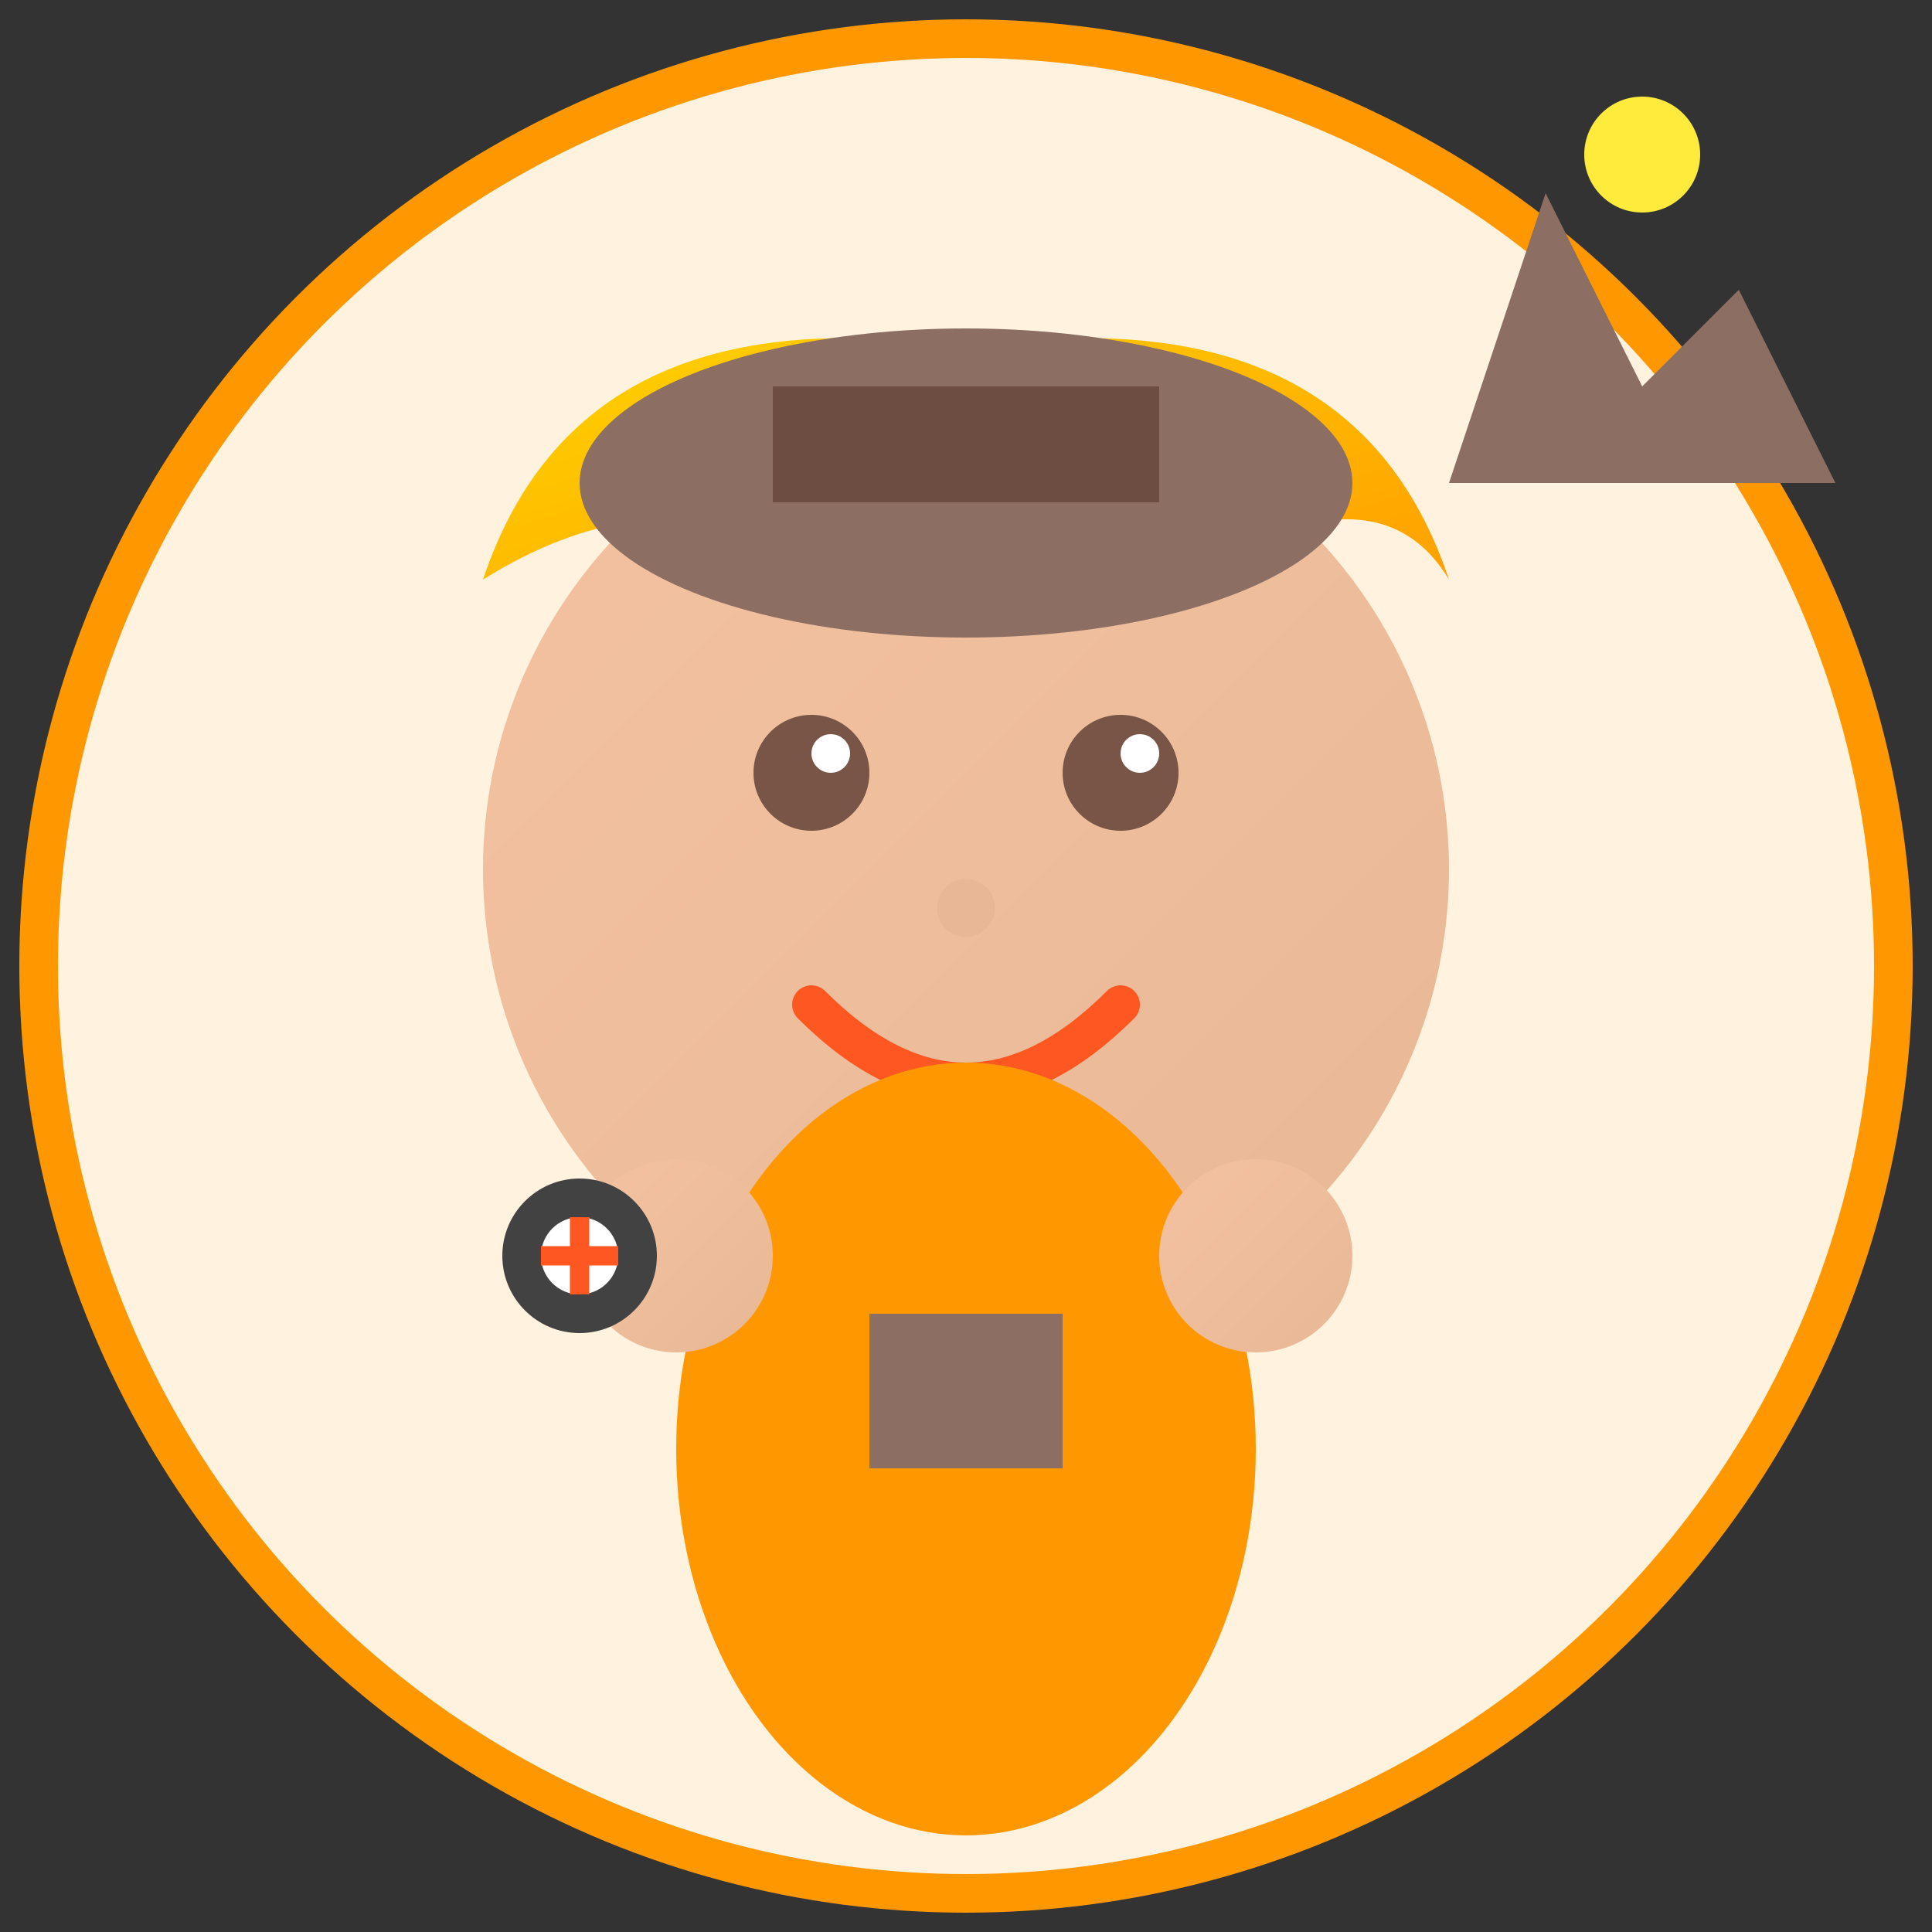 <svg xmlns="http://www.w3.org/2000/svg" viewBox="0 0 100 100" width="100" height="100">
  <rect x="0" y="0" width="100" height="100" fill="#333333" stroke="none"/>
  <defs>
    <linearGradient id="skinGrad4" x1="0%" y1="0%" x2="100%" y2="100%">
      <stop offset="0%" style="stop-color:#F4C2A1;stop-opacity:1" />
      <stop offset="100%" style="stop-color:#E8B896;stop-opacity:1" />
    </linearGradient>
    <linearGradient id="hairGrad4" x1="0%" y1="0%" x2="100%" y2="100%">
      <stop offset="0%" style="stop-color:#FFD700;stop-opacity:1" />
      <stop offset="100%" style="stop-color:#FFA000;stop-opacity:1" />
    </linearGradient>
  </defs>
  
  <!-- Background Circle -->
  <circle cx="50" cy="50" r="48" fill="#FFF3E0" stroke="#FF9800" stroke-width="2"/>
  
  <!-- Face -->
  <circle cx="50" cy="45" r="25" fill="url(#skinGrad4)"/>
  
  <!-- Hair (messy adventurer style) -->
  <path d="M 25 30 Q 30 15 50 18 Q 70 15 75 30 Q 72 25 65 28 Q 60 22 55 25 Q 52 18 48 25 Q 45 22 40 28 Q 33 25 25 30 Z" fill="url(#hairGrad4)"/>
  
  <!-- Eyes (excited) -->
  <circle cx="42" cy="40" r="3" fill="#795548"/>
  <circle cx="58" cy="40" r="3" fill="#795548"/>
  <circle cx="43" cy="39" r="1" fill="#FFFFFF"/>
  <circle cx="59" cy="39" r="1" fill="#FFFFFF"/>
  
  <!-- Adventurer hat -->
  <ellipse cx="50" cy="25" rx="20" ry="8" fill="#8D6E63"/>
  <rect x="40" y="20" width="20" height="6" fill="#6D4C41"/>
  
  <!-- Nose -->
  <circle cx="50" cy="47" r="1.5" fill="#E8B896"/>
  
  <!-- Mouth (big smile) -->
  <path d="M 42 52 Q 50 60 58 52" stroke="#FF5722" stroke-width="2" fill="none" stroke-linecap="round"/>
  
  <!-- Body (adventure vest) -->
  <ellipse cx="50" cy="75" rx="15" ry="20" fill="#FF9800"/>
  <rect x="45" y="68" width="10" height="8" fill="#8D6E63"/>
  
  <!-- Arms -->
  <circle cx="35" cy="65" r="5" fill="url(#skinGrad4)"/>
  <circle cx="65" cy="65" r="5" fill="url(#skinGrad4)"/>
  
  <!-- Compass -->
  <circle cx="30" cy="65" r="4" fill="#424242"/>
  <circle cx="30" cy="65" r="2" fill="#FFFFFF"/>
  <path d="M 30 63 L 30 67 M 28 65 L 32 65" stroke="#FF5722" stroke-width="1"/>
  
  <!-- Mountain decoration -->
  <path d="M 80 10 L 85 20 L 90 15 L 95 25 L 75 25 Z" fill="#8D6E63"/>
  <circle cx="85" cy="8" r="3" fill="#FFEB3B"/>
</svg>